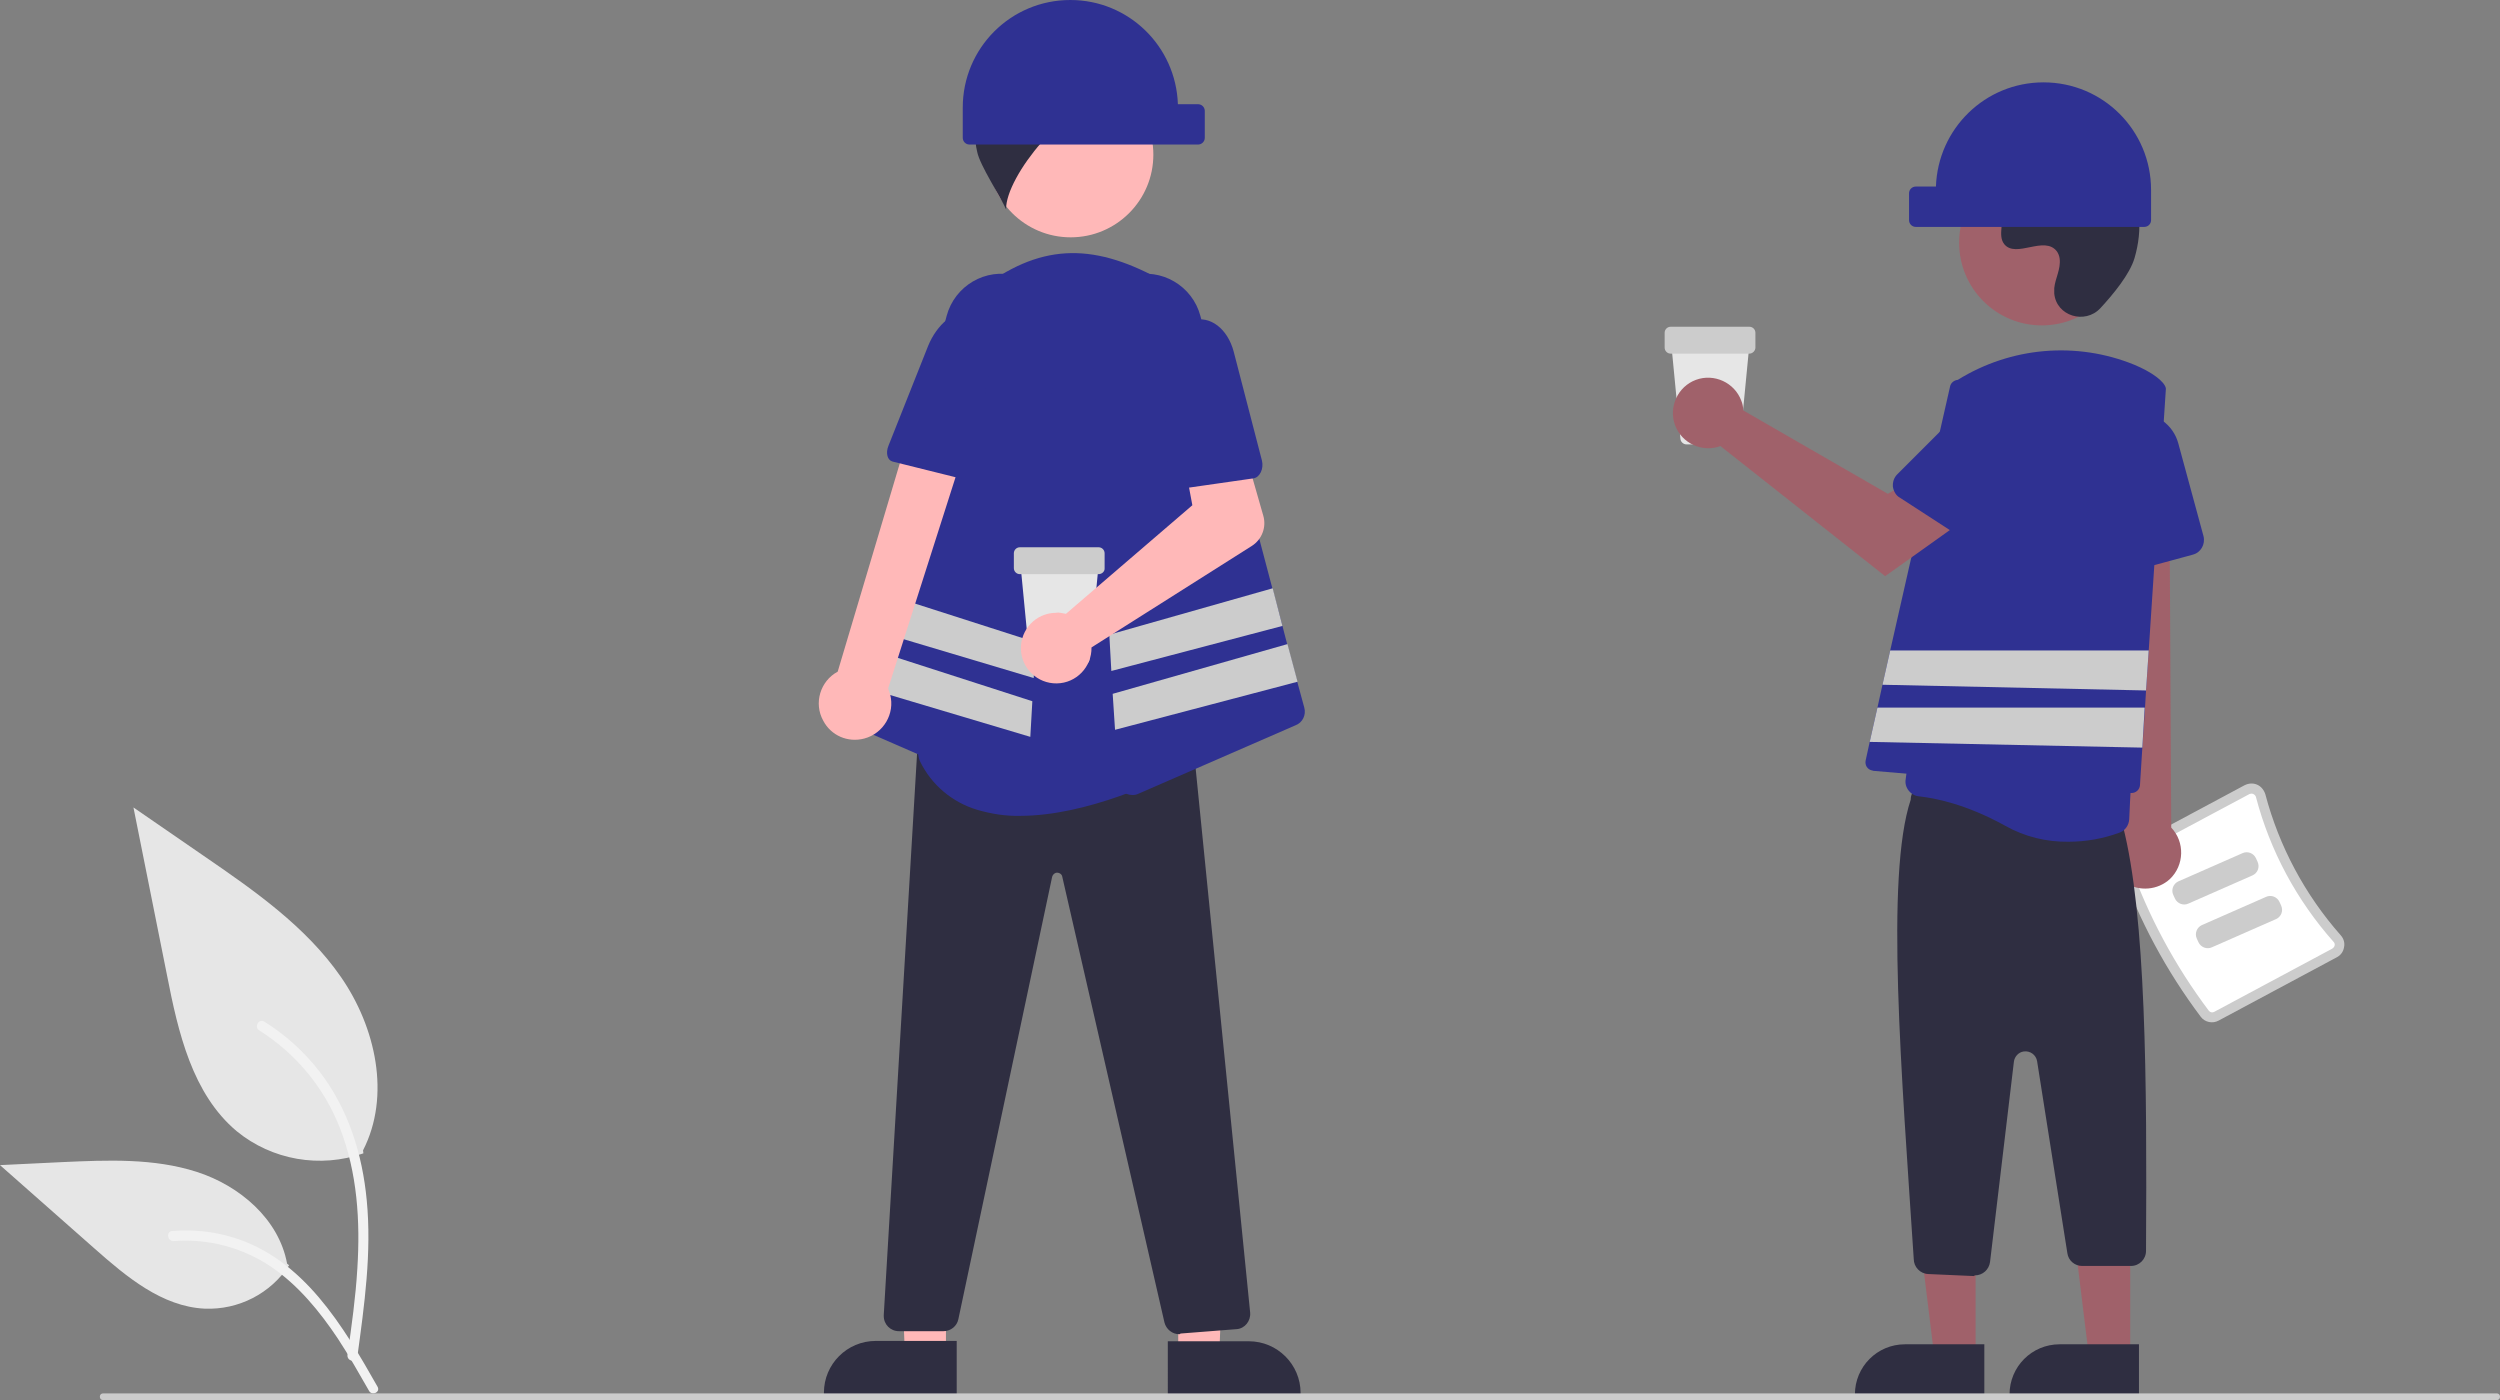 <?xml version="1.0" encoding="utf-8"?>
<!-- Generator: Adobe Illustrator 24.0.1, SVG Export Plug-In . SVG Version: 6.00 Build 0)  -->
<svg version="1.1" id="Layer_1" xmlns="http://www.w3.org/2000/svg" xmlns:xlink="http://www.w3.org/1999/xlink" x="0px" y="0px"
	 viewBox="0 0 743.7 416.5" style="enable-background:new 0 0 743.7 416.5;" xml:space="preserve">
<rect x="0" y="0" width="743.7" height="416.5" fill="#808080" stroke="none"/>
<style type="text/css">
	.st0{fill:#E6E6E6;}
	.st1{fill:#CCCCCC;}
	.st2{fill:#2F3192;}
	.st3{fill:#FFB8B8;}
	.st4{fill:#2F2E41;}
	.st5{fill:#FFFFFF;}
	.st6{fill:#A0616A;}
	.st7{fill:#F2F2F2;}
</style>
<path class="st0" d="M515.8,132.2h-14.1c-0.9,0-1.7-0.7-1.8-1.6l-2.8-29h23.4l-2.8,29C517.5,131.4,516.7,132.2,515.8,132.2z"/>
<path class="st1" d="M520.4,105.2H497c-1,0-1.8-0.8-1.8-1.8V99c0-1,0.8-1.8,1.8-1.8h23.4c1,0,1.8,0.8,1.8,1.8v4.4
	C522.2,104.3,521.4,105.2,520.4,105.2z"/>
<path class="st2" d="M350.4,101h-56V84c17.7-12.3,33.4-11.2,54,1L350.4,101z"/>
<polygon class="st3" points="281.4,403 269.2,403 267.3,355.7 281.4,355.7 "/>
<path class="st4" d="M284.6,414.8l-39.5,0v-0.5c0-8.5,6.9-15.4,15.4-15.4c0,0,0,0,0,0h0l24.1,0L284.6,414.8z"/>
<polygon class="st3" points="350.5,403 362.7,403 364.6,355.7 350.5,355.7 "/>
<path class="st4" d="M347.4,399l24.1,0h0c8.5,0,15.4,6.9,15.4,15.4c0,0,0,0,0,0v0.5l-39.5,0L347.4,399z"/>
<path class="st4" d="M350.8,396.9c-2.1,0-3.9-1.5-4.4-3.5L316,260.8c-0.1-0.7-0.8-1.2-1.5-1.2h0c-0.7,0-1.3,0.5-1.5,1.2l-27.9,131.6
	c-0.4,2.1-2.3,3.6-4.4,3.6h-13.3c-2.5,0-4.5-2-4.5-4.5c0-0.1,0-0.2,0-0.3l9.9-166.9l4-1.2l0.1,0l78.3,0.7l16.7,166.7
	c0.2,2.5-1.6,4.7-4,4.9c0,0-0.1,0-0.1,0l-16.6,1.3C351,396.9,350.9,396.9,350.8,396.9z"/>
<circle class="st3" cx="318.5" cy="46" r="24.6"/>
<path class="st2" d="M303.4,242.7c-4.3,0.1-8.6-0.6-12.7-1.8c-7.4-2.2-13.6-7.4-17-14.4c-0.5-1-0.7-2.2-0.3-3.4
	c2.7-9.2,15.8-57.3,7.4-95.5c-2.4-10.7-0.3-22,5.8-31.1c5.9-9.1,15.3-15.4,25.9-17.4l0,0c1.4-0.3,2.8-0.5,4.1-0.7
	c11.8-1.5,23.6,2.4,32.3,10.6c8.9,8.3,13.6,20.2,12.8,32.4l-6.4,103c-0.1,1.6-1,3-2.4,3.7C345.5,232.1,323.3,242.7,303.4,242.7z"/>
<path class="st4" d="M346.2,27.9c-5.3-13.2-19-21-33.1-18.6l7.7,6.3c-9.6,0.3-19.7-0.4-26.6,6.4c2.2-0.1,5.1,4.6,7.2,4.6
	c-4.1,0.1-7.8,3-9.6,6.6c-1.7,3.8-2.1,8-1.1,12c0.8,4,7,13.4,8.6,17.1c-0.3-9.8,18.9-33.1,28.3-30.6c-4.8,1.8-8.9,4.9-11.9,9
	c6.4-3.2,13.6-4.4,20.7-3.4c1.6,0.4,3.3,0.5,4.9,0.3c3.3-0.6,5.4-3.8,4.7-7.1c-0.2-0.9-0.6-1.8-1.2-2.5L346.2,27.9z"/>
<path class="st2" d="M301.8,236.5c-0.6,0-1.2-0.1-1.8-0.4l-46.6-20.3c-2-0.9-3.1-3.1-2.6-5.3L281.6,94c2.4-9,11.6-14.4,20.6-12
	c0.1,0,0.2,0.1,0.3,0.1l12.3,3.5l-8.7,146.7c-0.1,1.5-0.9,2.8-2.1,3.6C303.4,236.3,302.6,236.5,301.8,236.5z"/>
<path class="st2" d="M388,210.5l-2.1-7.7l-3-11.2l-1.4-5.4l-3-11.2l-21.4-81c-2.4-9-11.6-14.4-20.6-12c-0.1,0-0.2,0.1-0.4,0.1
	l-12.3,3.5l6.1,103.2l0.6,10.8l0.4,6.8v0l0.6,10.7l0.9,15.2c0.2,2.4,2.1,4.2,4.5,4.2c0.6,0,1.2-0.1,1.8-0.4l46.6-20.3
	C387.5,215,388.6,212.7,388,210.5z"/>
<polygon class="st1" points="381.5,186.2 330.6,199.6 330,188.8 378.6,175 "/>
<polygon class="st1" points="386,202.8 331.7,217.1 331,206.4 331,206.4 383,191.6 "/>
<polygon class="st1" points="308.2,191.1 307.5,201.7 257.6,186.8 260.5,175.8 "/>
<polygon class="st1" points="307.1,208.6 256.2,192.2 253.2,203.3 306.5,219.2 "/>
<path class="st3" d="M257.1,219.7c5.7-1.5,9.2-7.4,7.7-13.1c-0.2-0.6-0.4-1.2-0.6-1.8l24-75.2l-17-3.6l-22,73.8
	c-5.2,2.8-7.2,9.4-4.3,14.6C247.2,218.8,252.2,221,257.1,219.7L257.1,219.7z"/>
<path class="st2" d="M288.7,92.6L288.7,92.6c4.9,0.5,7.6,6,6.4,12.8l-5.8,32.8c-0.4,2.5-2.5,4.4-4.1,4l-19.7-4.9
	c-1.5-0.4-2.1-2.5-1.2-4.7l11.8-29.7C278.7,96.5,284,92.1,288.7,92.6z"/>
<path class="st2" d="M318.4,0L318.4,0c17.3,0,31.4,13.7,32,31h6c1.1,0,2,0.9,2,2v8c0,1.1-0.9,2-2,2h-68c-1.1,0-2-0.9-2-2v-9
	C286.4,14.3,300.7,0,318.4,0C318.4,0,318.4,0,318.4,0z"/>
<path class="st0" d="M322.2,197.8h-14.1c-0.9,0-1.7-0.7-1.8-1.6l-2.8-29h23.4l-2.8,29C324,197.1,323.2,197.8,322.2,197.8z"/>
<path class="st1" d="M326.8,170.8h-23.4c-1,0-1.8-0.8-1.8-1.8v-4.4c0-1,0.8-1.8,1.8-1.8h23.4c1,0,1.8,0.8,1.8,1.8v4.4
	C328.7,170,327.8,170.8,326.8,170.8z"/>
<path class="st3" d="M315.5,182.3c0.5,0.1,1.1,0.2,1.6,0.3l37.6-32.3l-2.2-11.8l17.4-5.7l5.9,20.6c1,3.4-0.4,7.1-3.4,9l-47.7,30.2
	c0.1,5.8-4.5,10.6-10.3,10.7c-5.8,0.1-10.6-4.5-10.7-10.3c-0.1-5.8,4.5-10.6,10.3-10.7C314.6,182.2,315,182.2,315.5,182.3
	L315.5,182.3z"/>
<path class="st2" d="M354.8,95.3L354.8,95.3c5.2-1.5,10.4,2.5,12.2,9.3l8.4,32.4c0.6,2.4-0.6,5-2.5,5.3l-22.3,3.2
	c-1.7,0.2-3.2-1.5-3.3-3.8l-0.9-31.9C346.2,102.8,349.8,96.7,354.8,95.3z"/>
<path class="st1" d="M654.7,302.5c-10.3-13.7-18.4-28.8-24.1-44.9c-0.7-2,0.2-4.2,2-5.2l35.1-18.8c1.2-0.6,2.5-0.7,3.7-0.2
	c1.2,0.5,2.1,1.6,2.5,2.9c4.1,15.5,11.8,29.9,22.4,41.9c0.9,1,1.3,2.3,1,3.6c-0.2,1.3-1,2.4-2.2,3l-35.1,18.8
	C658.2,304.6,655.9,304.1,654.7,302.5z"/>
<path class="st5" d="M657.1,300.7c0.4,0.5,1.1,0.6,1.6,0.3l35.1-18.8c0.3-0.2,0.6-0.5,0.7-0.9c0.1-0.4,0-0.8-0.3-1.1
	c-11-12.4-18.9-27.1-23.1-43.1c-0.1-0.4-0.4-0.7-0.8-0.9c-0.4-0.2-0.8-0.1-1.1,0L634,255c-0.5,0.3-0.8,0.9-0.6,1.5
	C639,272.4,647,287.3,657.1,300.7L657.1,300.7z"/>
<path class="st1" d="M670.1,260.4l-19.1,8.4c-1.5,0.7-3.3,0-4-1.5l-0.5-1.1c-0.7-1.5,0-3.3,1.5-4l19.1-8.4c1.5-0.7,3.3,0,4,1.5
	l0.5,1.1C672.3,258,671.6,259.7,670.1,260.4z"/>
<path class="st1" d="M677.1,273.4l-19.1,8.4c-1.5,0.7-3.3,0-4-1.5l-0.5-1.1c-0.7-1.5,0-3.3,1.5-4l19.1-8.4c1.5-0.7,3.3,0,4,1.5
	l0.5,1.1C679.3,271,678.6,272.7,677.1,273.4z"/>
<path class="st6" d="M632.2,262.6c-5-3.2-6.4-9.9-3.2-14.8c0.3-0.5,0.7-1,1.2-1.5L622,131.7l23.3,2.3l0.6,112.2
	c4.1,4.3,3.9,11.2-0.4,15.3C641.9,264.8,636.4,265.3,632.2,262.6L632.2,262.6z"/>
<path class="st2" d="M627.3,170.2c-1.1-0.8-1.8-2-1.9-3.4l-1.7-30.9c-0.4-6.8,4.9-12.7,11.7-13.1c5.8-0.3,11.1,3.5,12.6,9.1
	l7.5,27.6c0.6,2.4-0.8,4.9-3.2,5.5l-21.3,5.8C629.8,171.2,628.4,171,627.3,170.2z"/>
<polygon class="st6" points="587.7,403.4 575.4,403.4 569.6,356.1 587.7,356.1 "/>
<path class="st4" d="M566.7,399.9h23.6l0,0v14.9l0,0h-38.5l0,0l0,0C551.8,406.6,558.4,399.9,566.7,399.9L566.7,399.9z"/>
<polygon class="st6" points="633.7,403.4 621.4,403.4 615.6,356.1 633.7,356.1 "/>
<path class="st4" d="M612.7,399.9h23.6l0,0v14.9l0,0h-38.5l0,0l0,0C597.8,406.6,604.4,399.9,612.7,399.9L612.7,399.9z"/>
<path class="st4" d="M587.1,379.6l-13.5-0.6c-2.4-0.1-4.3-2.1-4.3-4.5c-3.6-54.9-8.5-113.8-0.9-136.6c0-2.5,2-4.5,4.5-4.5
	c0.2,0,0.5,0,0.7,0l54,7.8c2.2,0.3,3.8,2.2,3.9,4.4c6.9,26.9,7.2,75.8,6.9,126.5c0,2.5-2,4.5-4.5,4.5c0,0,0,0,0,0h-14.5
	c-2.2,0-4.1-1.6-4.4-3.8l-9-57.1c-0.3-1.9-2.1-3.2-4-2.9c-1.5,0.2-2.7,1.5-2.9,3l-7.1,59.6c-0.3,2.3-2.2,4-4.5,4
	C587.2,379.6,587.2,379.6,587.1,379.6z"/>
<path class="st2" d="M596.6,245.7c-11.9-6.6-21.2-8.3-25.7-8.8c-1.2-0.1-2.3-0.7-3.1-1.7c-0.8-1-1.1-2.2-0.9-3.4l12.9-96.1
	c1.5-11.4,8.8-21.2,19.4-26c10.2-4.7,22.1-3.7,31.4,2.5c0.4,0.3,0.9,0.6,1.3,0.9c10.8,7.9,15.8,21.6,12.6,34.6
	c-7.9,32.5-10.7,85.7-11.1,96c-0.1,1.8-1.2,3.4-2.9,4c-4.9,1.8-10,2.7-15.2,2.7C608.8,250.5,602.3,248.9,596.6,245.7z"/>
<circle class="st6" cx="607.4" cy="72.2" r="24.6"/>
<path class="st4" d="M624.8,91.7c-4.6,4.9-13.1,2.3-13.7-4.4c0-0.5,0-1,0-1.6c0.3-3,2-5.6,1.6-8.8c-0.1-0.8-0.4-1.5-0.8-2.1
	c-3.7-4.9-12.2,2.2-15.7-2.2c-2.1-2.7,0.4-7-1.3-10c-2.1-4-8.5-2-12.5-4.2c-4.4-2.4-4.2-9.2-1.2-13.4c3.6-5,9.8-7.7,15.9-8.1
	s12.3,1.3,18,3.5c6.5,2.5,13,6.1,17,11.8c4.9,7,5.3,16.3,2.9,24.5C633.6,81.6,628.5,87.7,624.8,91.7z"/>
<path class="st2" d="M644.3,115.5c-0.4-2-4.1-4.8-9.4-7c-17.2-7-36.7-5.3-52.5,4.5c-1.1,0.1-2.1,0.9-2.3,2l-17.8,78.5l-2.3,10.2
	l-1.5,6.8l-2.3,10.2l-1.2,5.5c-0.3,1.4,0.5,2.7,1.9,3c0.1,0,0.2,0,0.3,0.1l76.7,6.6c0.1,0,0.1,0,0.2,0c1.3,0,2.4-1,2.5-2.3l0.7-11.1
	l0.8-11.9l0.3-5.1l0.8-11.9l5.1-77.8L644.3,115.5L644.3,115.5z"/>
<path class="st6" d="M518.4,120.5c0.1,0.5,0.2,1.1,0.2,1.6l43,24.8l10.4-6l11.1,14.6l-22.3,15.9l-49-38.7c-5.4,2-11.5-0.8-13.5-6.2
	c-2-5.4,0.8-11.5,6.2-13.5c5.4-2,11.5,0.8,13.5,6.2C518.2,119.6,518.3,120.1,518.4,120.5L518.4,120.5z"/>
<path class="st2" d="M563.1,144.8c-0.1-1.4,0.3-2.7,1.3-3.7l21.9-21.9c4.8-4.8,12.7-4.8,17.5,0c4.1,4.1,4.8,10.6,1.6,15.5l-15.6,24
	c-1.4,2.1-4.1,2.7-6.2,1.3l-18.5-12C564,147.4,563.3,146.1,563.1,144.8z"/>
<polygon class="st1" points="639.2,193.5 638.4,205.4 560,203.7 562.3,193.5 "/>
<polygon class="st1" points="638,210.5 637.3,222.4 556.2,220.7 558.5,210.5 "/>
<path class="st2" d="M607.9,24.5L607.9,24.5c-17.3,0-31.4,13.7-32,31h-6c-1.1,0-2,0.9-2,2v8c0,1.1,0.9,2,2,2h68c1.1,0,2-0.9,2-2v-9
	C639.9,38.8,625.6,24.5,607.9,24.5C607.9,24.5,607.9,24.5,607.9,24.5z"/>
<path class="st0" d="M108.1,343.1c-12.9,4.5-27.2,2-37.7-6.6c-13.2-11.1-17.4-29.4-20.7-46.3l-10-50l20.9,14.4
	c15,10.3,30.4,21,40.8,36s14.9,35.4,6.6,51.6"/>
<path class="st7" d="M106.3,403.6c2.1-15.4,4.3-31,2.8-46.5c-1.3-13.8-5.5-27.3-14.1-38.4c-4.6-5.9-10.1-10.9-16.4-14.8
	c-1.6-1-3.1,1.6-1.5,2.6c10.9,6.9,19.3,17,24,29c5.2,13.3,6.1,27.8,5.2,41.9c-0.5,8.5-1.7,17-2.9,25.5c-0.2,0.8,0.3,1.6,1,1.8
	C105.3,404.9,106.1,404.4,106.3,403.6L106.3,403.6z"/>
<path class="st0" d="M86,376.4c-5.5,8.4-15,13.3-25.1,12.9c-12.7-0.6-23.3-9.5-32.8-17.9L0,346.6l18.6-0.9
	c13.4-0.6,27.1-1.2,39.9,2.9s24.5,14.1,26.9,27.3"/>
<path class="st7" d="M112.3,412.5c-10.2-18-22-38-43-44.4c-5.9-1.8-12-2.4-18.1-1.9c-1.9,0.2-1.4,3.1,0.5,3
	c10.2-0.8,20.4,1.9,28.9,7.6c8.1,5.5,14.5,13.3,19.9,21.4c3.3,5,6.2,10.2,9.2,15.4C110.5,415.4,113.3,414.2,112.3,412.5L112.3,412.5
	z"/>
<path class="st1" d="M742.7,416.5h-712c-0.6,0-1-0.4-1-1s0.4-1,1-1h712c0.6,0,1,0.4,1,1S743.3,416.5,742.7,416.5z"/>
</svg>
